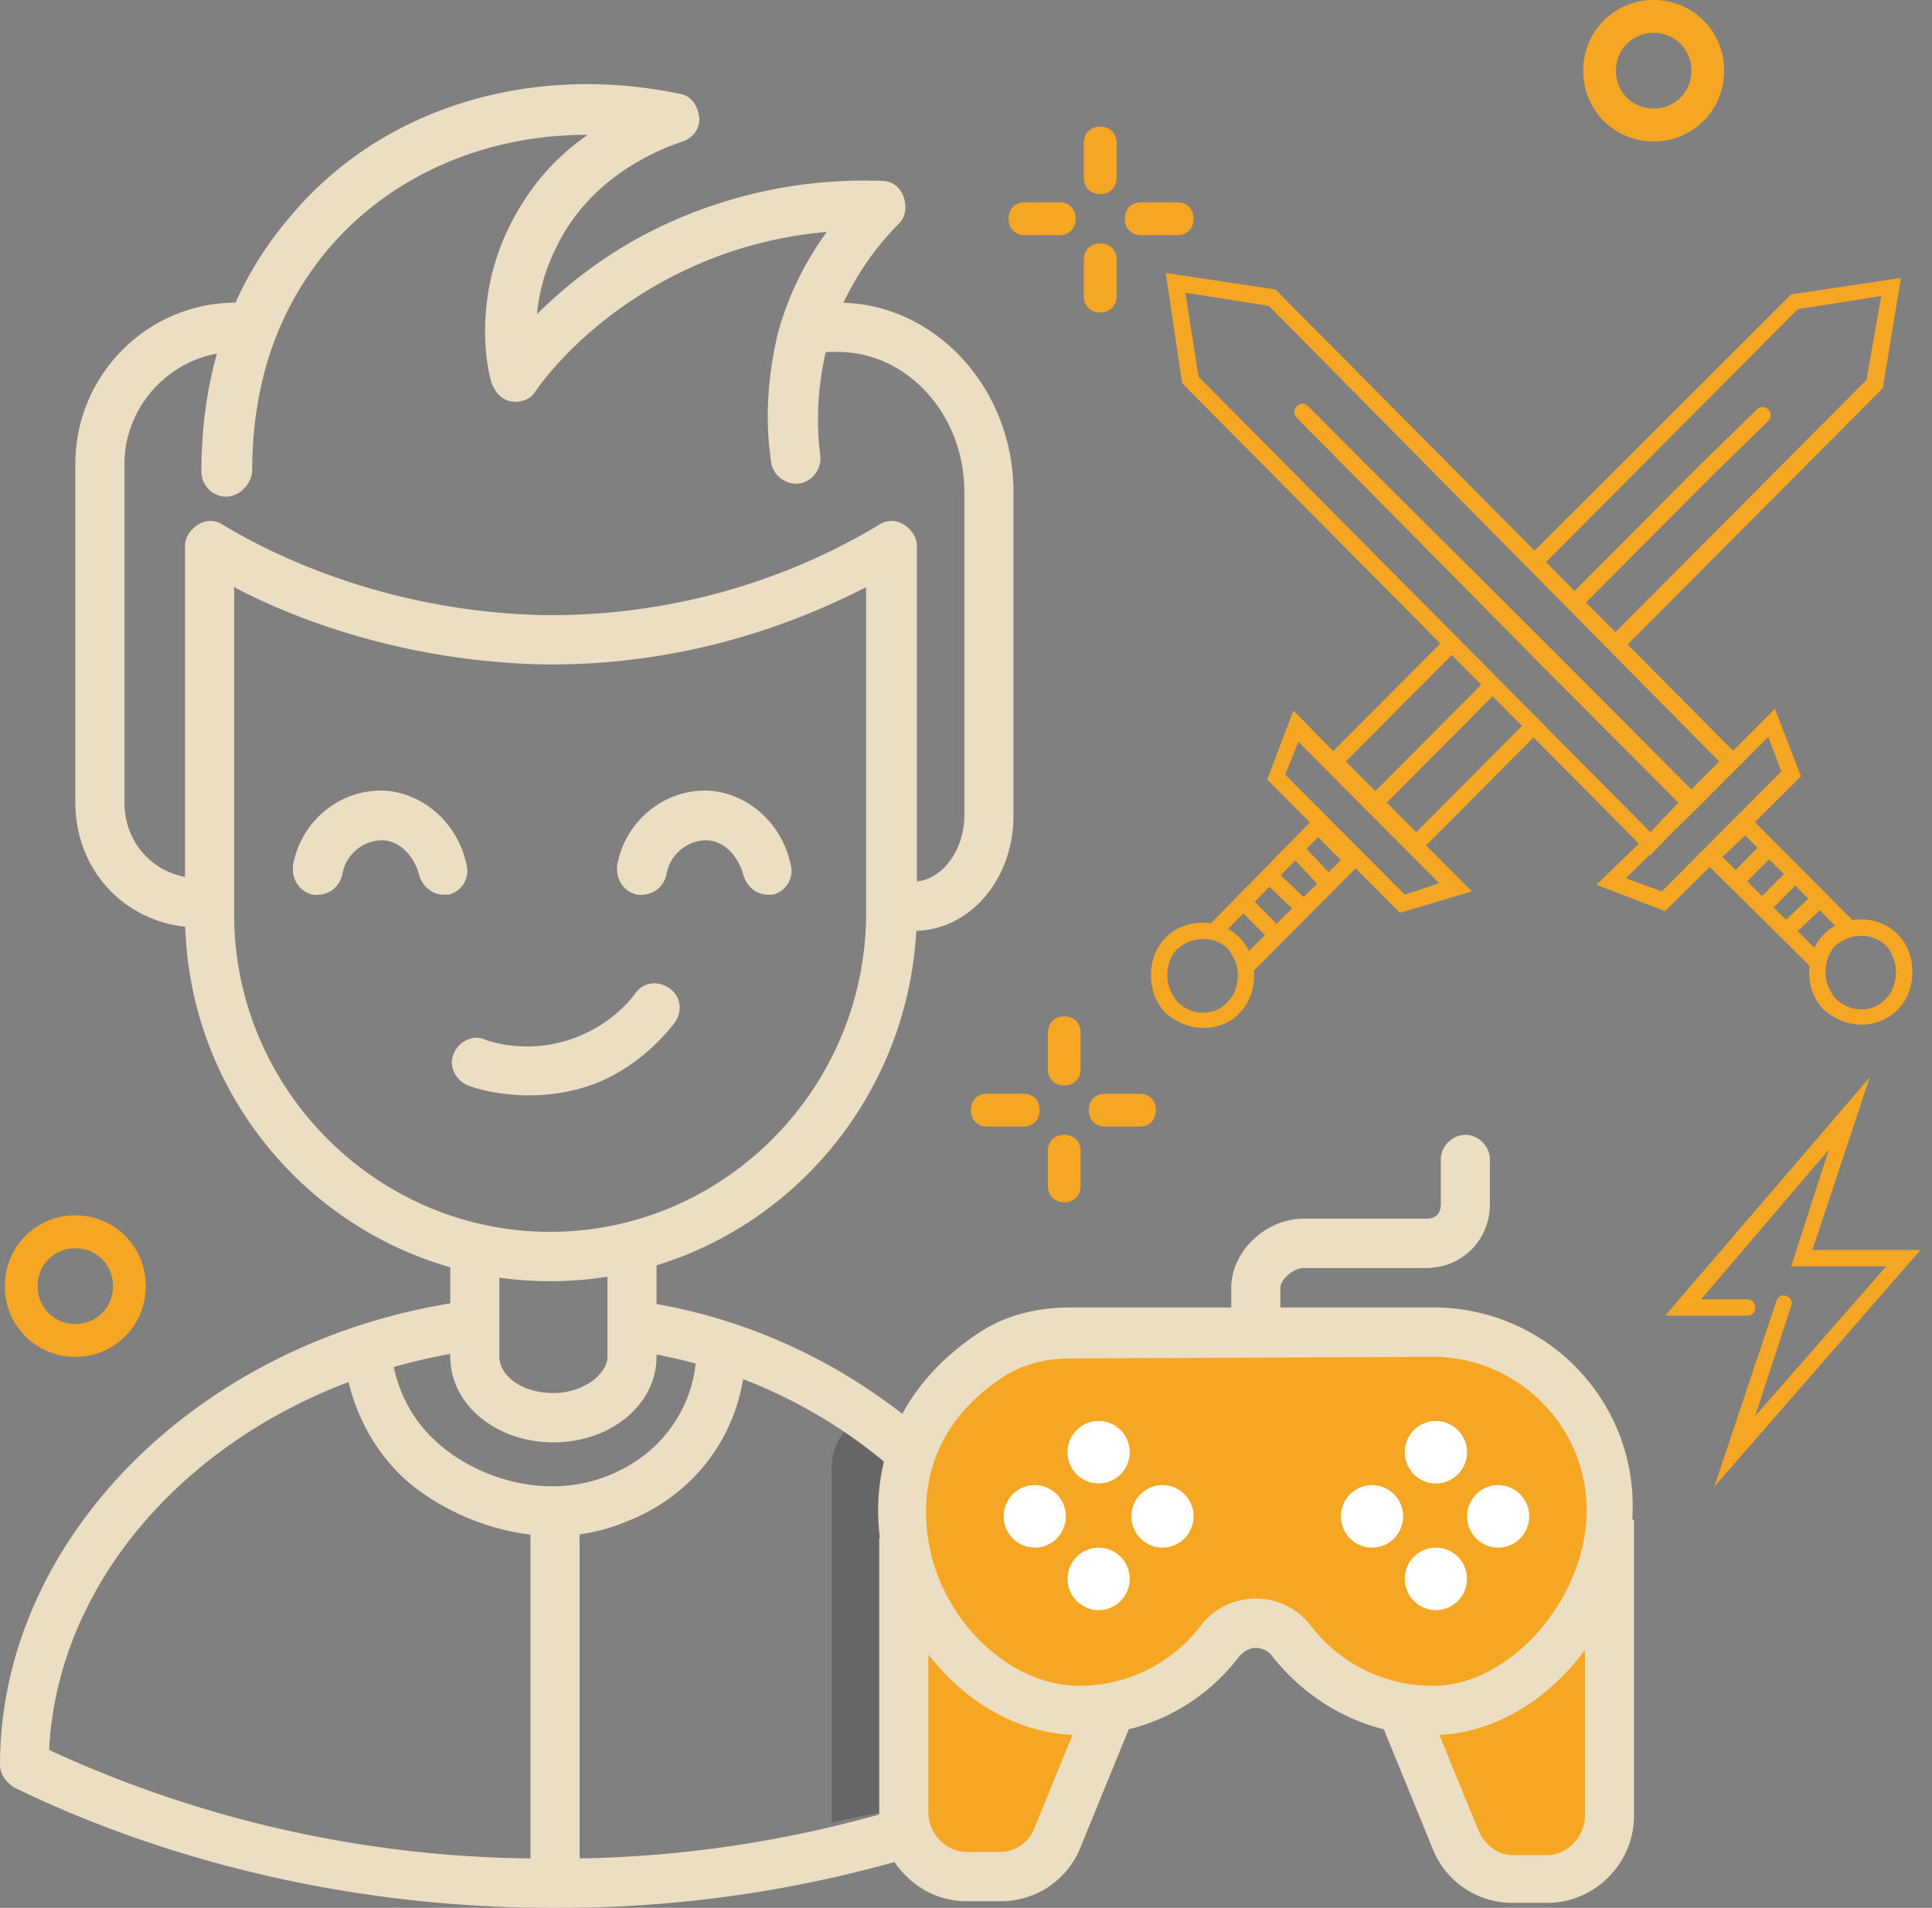 <svg xmlns="http://www.w3.org/2000/svg" width="80" height="79" viewBox="0 0 80 79">
    <rect x="0" y="0" width="80" height="79" fill="#808080" stroke="none"/>
    <g fill="none" fill-rule="nonzero">
        <g fill="#F5A623">
            <path d="M68.475 5.857a2.9 2.9 0 0 1-2.916-2.929A2.9 2.9 0 0 1 68.475 0a2.9 2.9 0 0 1 2.915 2.928 2.9 2.9 0 0 1-2.915 2.929zm0-4.495c-.882 0-1.56.681-1.56 1.566 0 .886.678 1.567 1.56 1.567.88 0 1.559-.681 1.559-1.567 0-.885-.678-1.566-1.56-1.566zM3.119 56.185a2.9 2.9 0 0 1-2.916-2.928 2.9 2.9 0 0 1 2.916-2.929 2.9 2.9 0 0 1 2.915 2.929 2.9 2.9 0 0 1-2.915 2.928zm0-4.494c-.882 0-1.56.68-1.56 1.566 0 .885.678 1.566 1.56 1.566.881 0 1.559-.68 1.559-1.566 0-.885-.678-1.566-1.56-1.566z"/>
        </g>
        <g fill="#F5A623">
            <path d="M44.068 44.948c-.407 0-.678-.272-.678-.68v-1.499c0-.409.271-.681.678-.681.407 0 .678.272.678.681v1.498c0 .409-.271.681-.678.681zM44.068 49.784c-.407 0-.678-.273-.678-.681v-1.43c0-.41.271-.682.678-.682.407 0 .678.273.678.681v1.43c0 .41-.271.682-.678.682zM47.186 46.65h-1.423c-.407 0-.678-.272-.678-.68 0-.409.27-.681.678-.681h1.423c.407 0 .678.272.678.68 0 .41-.27.682-.678.682zM42.373 46.65H40.88c-.406 0-.678-.272-.678-.68 0-.409.272-.681.678-.681h1.492c.407 0 .678.272.678.68 0 .41-.271.682-.678.682zM45.56 8.036c-.407 0-.679-.272-.679-.68V5.924c0-.409.272-.681.678-.681.407 0 .678.272.678.681v1.43c0 .409-.27.681-.678.681zM45.56 12.94c-.407 0-.679-.273-.679-.681V10.76c0-.408.272-.68.678-.68.407 0 .678.272.678.68v1.499c0 .408-.27.68-.678.68zM48.746 9.739h-1.492c-.407 0-.678-.273-.678-.681 0-.409.271-.681.678-.681h1.492c.407 0 .678.272.678.68 0 .41-.271.682-.678.682zM43.864 9.739h-1.423c-.407 0-.678-.273-.678-.681 0-.409.27-.681.678-.681h1.423c.407 0 .678.272.678.68 0 .41-.27.682-.678.682z"/>
        </g>
        <path fill="#000112" d="M35.729 58.705c-.204.068-.407.204-.61.409-.814.749-.678 1.907-.678 2.111v14.234l2.712-.545.27-14.098.204-2.247-1.898.136z" opacity=".2"/>
        <path fill="#EBDEC2" d="M22.78 53.053c-8.34 0-15.119-6.81-15.119-15.187V22.61c0-.34.203-.68.542-.885a.92.92 0 0 1 1.017 0c2.238 1.362 6.983 3.61 13.288 3.746 6.17.068 10.984-1.975 13.899-3.746a.92.92 0 0 1 1.017 0c.339.204.542.545.542.885v15.187c-.068 8.445-6.847 15.256-15.186 15.256zM9.695 24.313v13.553c0 7.218 5.898 13.143 13.085 13.143 7.186 0 13.084-5.925 13.084-13.212V24.313c-3.186 1.634-7.728 3.269-13.423 3.2-5.56-.135-10.034-1.77-12.746-3.2z"/>
        <path fill="#EBDEC2" d="M37.83 38.547h-1.22v-2.044h1.22c1.153 0 2.102-1.294 2.102-2.724V20.363c0-3.2-2.373-5.789-5.22-5.789h-1.424v-2.043h1.424c4 0 7.254 3.541 7.254 7.832v13.416c0 2.656-1.83 4.768-4.135 4.768zM8.271 38.41c-2.915 0-5.152-2.247-5.152-5.176V19.205c0-3.677 2.983-6.674 6.644-6.674v2.043c-2.509 0-4.61 2.111-4.61 4.631v14.03c0 1.77 1.355 3.132 3.118 3.132v2.043z"/>
        <path fill="#EBDEC2" d="M9.356 20.567c-.542 0-1.017-.476-1.017-1.021 0-4.155 1.22-7.696 3.661-10.556 3.729-4.495 9.898-6.402 16.136-5.108.474.068.745.477.813.953.068.477-.271.886-.678 1.022-1.424.477-4 1.702-5.288 4.495a7.553 7.553 0 0 0-.746 2.656 19.033 19.033 0 0 1 4.407-3.27 19.62 19.62 0 0 1 9.898-2.247c.407 0 .746.273.882.681.135.409.068.818-.204 1.09a11.833 11.833 0 0 0-2.983 5.108c-.339 1.43-.474 2.928-.27 4.495.067.544-.34 1.09-.882 1.157-.543.069-1.085-.34-1.153-.885-.271-1.839-.135-3.541.271-5.312a12.79 12.79 0 0 1 2.034-4.222c-2.373.204-4.61.885-6.644 1.975-3.05 1.634-4.813 3.745-5.424 4.63-.203.341-.61.477-1.016.41-.407-.069-.678-.41-.814-.818-.271-.953-.61-3.541.678-6.266.746-1.566 1.83-2.928 3.322-3.95h-.068c-4.203 0-8.135 1.703-10.712 4.768-2.101 2.52-3.118 5.584-3.118 9.194-.068.545-.543 1.021-1.085 1.021z"/>
        <g transform="translate(35.932 46.991)">
            <path fill="#F5A623" d="M1.492 16.685V28.06c0 1.43 1.22 2.656 2.576 2.656h1.424a2.552 2.552 0 0 0 2.372-1.635l2.034-4.971"/>
            <path fill="#EBDEC2" d="M5.492 31.736H4.068c-1.966 0-3.593-1.702-3.593-3.677V16.685h2.033V28.06c0 .885.746 1.634 1.56 1.634h1.424c.61 0 1.22-.409 1.423-1.021L8.95 23.7l1.898.817-2.033 4.972a3.541 3.541 0 0 1-3.322 2.247z"/>
            <path fill="#F5A623" d="M30.712 15.868v12.259c0 1.43-1.153 2.656-2.576 2.656h-1.424a2.552 2.552 0 0 1-2.373-1.635l-2.034-4.971"/>
            <path fill="#EBDEC2" d="M28.136 31.804h-1.424a3.541 3.541 0 0 1-3.322-2.247l-2.034-4.972 1.898-.749 2.034 4.972c.271.613.814 1.021 1.424 1.021h1.424c.813 0 1.559-.749 1.559-1.634V15.936h2.034v12.259c0 1.975-1.627 3.61-3.593 3.61z"/>
            <path fill="#F5A623" d="M23.39 23.836a7.277 7.277 0 0 1-5.83-2.86 1.798 1.798 0 0 0-1.492-.75c-.61 0-1.153.273-1.492.75a7.277 7.277 0 0 1-5.83 2.86c-3.119 0-5.966-2.383-6.983-5.857-1.017-3.473.203-6.81 3.322-8.853a5.891 5.891 0 0 1 3.254-.954H23.593a7.204 7.204 0 0 1 5.153 2.384c1.356 1.43 2.034 3.337 1.966 5.312-.136 3.678-3.254 7.9-7.254 7.968h-.068z"/>
            <path fill="#EBDEC2" d="M23.186 9.194h.407a6.392 6.392 0 0 1 4.475 2.043 6.274 6.274 0 0 1 1.695 4.563c-.136 3.541-3.187 6.947-6.238 7.015h-.135a6.317 6.317 0 0 1-5.017-2.452 2.853 2.853 0 0 0-2.305-1.158c-.882 0-1.763.409-2.305 1.158a6.317 6.317 0 0 1-5.017 2.452c-2.577 0-5.153-2.18-6.034-5.108-.407-1.43-1.017-5.108 2.915-7.696.746-.477 1.695-.749 2.712-.749l14.847-.068zm.475-2.043H8.339c-1.356 0-2.712.34-3.797 1.09-8.067 5.38-2.983 16.617 4.272 16.617a8.207 8.207 0 0 0 6.576-3.27c.203-.204.407-.34.678-.34.271 0 .542.136.678.34 1.56 1.976 3.932 3.27 6.576 3.27h.136c4.406-.068 8.067-4.563 8.203-8.99.271-4.699-3.39-8.58-8-8.717z"/>
            <ellipse cx="9.559" cy="13.144" fill="#FFF" rx="1.288" ry="1.294"/>
            <ellipse cx="9.559" cy="18.388" fill="#FFF" rx="1.288" ry="1.294"/>
            <ellipse cx="6.915" cy="15.8" fill="#FFF" rx="1.288" ry="1.294"/>
            <ellipse cx="12.203" cy="15.8" fill="#FFF" rx="1.288" ry="1.294"/>
            <ellipse cx="23.525" cy="13.144" fill="#FFF" rx="1.288" ry="1.294"/>
            <ellipse cx="23.525" cy="18.388" fill="#FFF" rx="1.288" ry="1.294"/>
            <ellipse cx="20.881" cy="15.8" fill="#FFF" rx="1.288" ry="1.294"/>
            <ellipse cx="26.102" cy="15.8" fill="#FFF" rx="1.288" ry="1.294"/>
            <path fill="#EBDEC2" d="M16.068 8.99c-.543 0-1.017-.477-1.017-1.022V6.334c0-1.499 1.424-2.86 2.983-2.86h5.085c.406 0 .61-.205.61-.614V1.022c0-.545.474-1.022 1.017-1.022.542 0 1.017.477 1.017 1.022V2.86c0 1.499-1.153 2.656-2.644 2.656h-5.085c-.407 0-.95.477-.95.818v1.634c0 .545-.474 1.022-1.016 1.022z"/>
        </g>
        <path fill="#EBDEC2" d="M18.373 37.048c-.475 0-.881-.34-1.017-.817-.203-.75-.746-1.362-1.424-1.43-.813-.068-1.627.545-1.763 1.43-.135.545-.61.885-1.22.817-.542-.136-.881-.613-.813-1.226.339-1.906 2.101-3.269 4-3.064 1.559.204 2.847 1.43 3.186 3.064a1.015 1.015 0 0 1-.746 1.226h-.203zM31.797 37.048c-.475 0-.882-.34-1.017-.817-.204-.75-.746-1.362-1.424-1.43-.814-.068-1.627.545-1.763 1.43-.135.545-.61.885-1.22.817-.542-.136-.881-.613-.814-1.226.34-1.906 2.102-3.269 4-3.064 1.56.204 2.848 1.43 3.187 3.064A1.015 1.015 0 0 1 32 37.048h-.203zM21.898 45.357c-1.22 0-2.17-.273-2.508-.409-.543-.204-.814-.817-.61-1.294.203-.545.813-.817 1.288-.613.339.137 2.101.681 4.068-.204 1.084-.477 1.83-1.226 2.17-1.703.338-.476.948-.544 1.423-.204.474.34.542.954.203 1.43-.542.681-1.491 1.703-2.983 2.384-1.085.477-2.17.613-3.05.613zM23.119 79h-.61C12.813 78.932 5.22 76.276.61 74.028c-.339-.204-.61-.544-.61-.953 0-9.398 8.339-17.707 19.322-19.205.542-.068 1.085.34 1.153.885.067.545-.34 1.09-.882 1.158-9.762 1.362-17.152 8.377-17.56 16.55a48.63 48.63 0 0 0 20.475 4.494c4.95.068 9.763-.613 14.441-1.975a1.073 1.073 0 0 1 1.288.68c.204.546-.135 1.09-.678 1.295A51.392 51.392 0 0 1 23.12 79zM37.627 61.089a.969.969 0 0 1-.678-.273 20.841 20.841 0 0 0-10.847-4.903c-.543-.068-.95-.613-.882-1.158.068-.545.61-.953 1.153-.885 4.407.613 8.542 2.52 11.932 5.448.407.34.475 1.022.136 1.43-.272.205-.543.34-.814.34z"/>
        <g fill="#F5A623">
            <path d="M68.339 35.414l-19.39-19.546-.678-4.563 4.543.681.067.068 19.322 19.478-2.034 1.975-1.83 1.907zM49.627 15.596L68.34 34.46l1.356-1.43 1.491-1.498-18.644-18.865-3.457-.545.542 3.474z"/>
            <path d="M68.95 37.73l-2.848-1.09 3.796-3.678 3.594-3.61 1.084 2.793-5.627 5.584zm-1.628-1.363l1.492.545 4.949-4.971-.543-1.43-2.915 2.928-2.983 2.928z"/>
            <path d="M75.254 40.113c-.068 0-.203 0-.27-.068l-4.679-4.631 1.017-.954.881-.885 4.61 4.631a.33.33 0 0 1 0 .477.327.327 0 0 1-.474 0l-4.068-4.086-.949.885 4.136 4.086a.33.33 0 0 1 0 .477s-.136.068-.204.068zM69.966 33.507c-.068 0-.203 0-.271-.068l-5.83-5.857-10.17-10.284a.33.33 0 0 1 0-.476.327.327 0 0 1 .474 0l2.373 2.383 7.865 7.832 5.83 5.857a.33.33 0 0 1 0 .477c-.068.136-.203.136-.27.136z"/>
            <path d="M77.085 42.428c-.543 0-1.085-.204-1.56-.612-.406-.41-.61-.954-.61-1.567s.204-1.158.61-1.566c.814-.817 2.238-.817 3.051 0 .407.408.61.953.61 1.566 0 .613-.203 1.158-.61 1.567-.407.408-.949.612-1.491.612zm0-3.677c-.407 0-.746.136-1.085.408-.271.273-.407.682-.407 1.09 0 .409.136.75.407 1.09.61.613 1.56.613 2.102 0 .27-.273.406-.681.406-1.09 0-.408-.135-.749-.406-1.09a1.491 1.491 0 0 0-1.017-.408zM74.102 38.819a.513.513 0 0 1-.271-.136.33.33 0 0 1 0-.477l1.22-1.158a.327.327 0 0 1 .474 0 .33.33 0 0 1 0 .477l-1.22 1.158c-.068.136-.136.136-.203.136zM73.085 37.797c-.068 0-.204 0-.271-.068a.33.33 0 0 1 0-.476l1.22-1.226a.327.327 0 0 1 .474 0 .33.33 0 0 1 0 .476l-1.22 1.226c0 .068-.135.068-.203.068zM72 36.708c-.068 0-.203 0-.271-.068a.33.33 0 0 1 0-.477l1.22-1.226a.327.327 0 0 1 .475 0 .33.33 0 0 1 0 .477l-1.22 1.226c0 .068-.136.068-.204.068z"/>
            <g>
                <path d="M58.576 35.482L54.712 31.6l5.152-5.176a.327.327 0 0 1 .475 0 .33.33 0 0 1 0 .477l-4.61 4.63 2.915 2.93 4.61-4.632a.327.327 0 0 1 .475 0 .33.33 0 0 1 0 .477l-5.153 5.176zM66.915 26.969c-.068 0-.203 0-.27-.068a.33.33 0 0 1 0-.477l10.643-10.692.61-3.473-3.457.544L63.932 23.36a.327.327 0 0 1-.474 0 .33.33 0 0 1 0-.476L74.169 12.19l4.543-.682-.746 4.563-10.78 10.829c-.067.068-.203.068-.27.068z"/>
                <path d="M57.966 37.797l-5.491-5.516 1.084-2.86 3.73 3.813 3.66 3.678-2.983.885zm-4.746-5.72l4.95 4.971 1.423-.476-2.847-2.86-2.983-2.997-.543 1.362z"/>
                <path d="M51.661 40.25c-.068 0-.203 0-.271-.069a.33.33 0 0 1 0-.477l4.135-4.086-.949-.953-4.068 4.154a.327.327 0 0 1-.474 0 .33.33 0 0 1 0-.477l4.61-4.699 1.898 1.907-4.61 4.631c-.068.068-.203.068-.271.068zM56.95 33.575c-.069 0-.204 0-.272-.068a.33.33 0 0 1 0-.477l4.881-4.903a.327.327 0 0 1 .475 0 .33.33 0 0 1 0 .476l-4.881 4.904c0 .068-.136.068-.204.068zM65.22 25.266c-.067 0-.203 0-.27-.068a.33.33 0 0 1 0-.476l5.423-5.449 2.373-2.315a.327.327 0 0 1 .474 0 .33.33 0 0 1 0 .476l-2.373 2.316-5.423 5.448c0 .068-.136.068-.204.068z"/>
                <path d="M49.83 42.565c-.542 0-1.084-.205-1.559-.613-.407-.409-.61-.954-.61-1.567s.203-1.157.61-1.566c.814-.817 2.237-.817 3.051 0 .407.409.61.953.61 1.566 0 .613-.203 1.158-.61 1.567-.339.408-.95.613-1.491.613zm0-3.678c-.406 0-.745.136-1.084.409-.271.272-.407.68-.407 1.09 0 .408.136.748.407 1.089.61.613 1.56.613 2.101 0 .272-.272.407-.681.407-1.09 0-.408-.135-.749-.407-1.09a1.377 1.377 0 0 0-1.016-.408zM52.814 38.955c-.068 0-.204 0-.272-.068l-1.22-1.226a.33.33 0 0 1 0-.477.327.327 0 0 1 .475 0l1.22 1.226a.33.33 0 0 1 0 .477c0 .068-.136.068-.203.068zM53.898 37.866c-.067 0-.135 0-.203-.069l-1.22-1.157a.33.33 0 0 1 0-.477.327.327 0 0 1 .474 0l1.22 1.158a.33.33 0 0 1 0 .476c-.067 0-.203.069-.27.069zM54.915 36.844a.513.513 0 0 1-.27-.136l-1.153-1.226a.33.33 0 0 1 0-.477.327.327 0 0 1 .474 0l1.153 1.226a.33.33 0 0 1 0 .477c-.068.136-.136.136-.204.136z"/>
            </g>
        </g>
        <path fill="#F5A623" d="M70.983 61.566l2.576-7.696c.068-.204.272-.273.407-.204.203.068.271.272.203.408l-1.491 4.563 5.424-6.197h-3.933l1.56-4.836-5.288 6.198h1.898c.203 0 .339.136.339.34 0 .205-.136.34-.339.34h-3.39l8.475-9.874-2.373 7.15h4.474l-8.542 9.808z"/>
        <path fill="#EBDEC2" d="M22.915 59.727c-2.373 0-4.27-1.567-4.27-3.542v-4.222c0-.545.474-1.022 1.016-1.022s1.017.477 1.017 1.022v4.222c0 .75.881 1.499 2.237 1.499 1.288 0 2.238-.818 2.238-1.499v-4.222c0-.545.474-1.022 1.016-1.022.543 0 1.017.477 1.017 1.022v4.222c0 1.975-1.898 3.542-4.27 3.542z"/>
        <path fill="#EBDEC2" d="M22.983 63.609c-2.373 0-4.678-1.022-6.17-2.316-2.101-1.907-2.44-4.29-2.508-4.767-.068-.545.34-1.09.881-1.09.543-.068 1.085.34 1.085.886 0 .204.271 2.043 1.83 3.405 1.56 1.43 4.475 2.451 7.12 1.362 2.033-.817 3.39-2.588 3.593-4.7a1.098 1.098 0 0 1 1.084-.953 1.1 1.1 0 0 1 .95 1.09c-.272 2.928-2.102 5.38-4.882 6.47a7.796 7.796 0 0 1-2.983.613z"/>
        <path fill="#EBDEC2" d="M22.983 79c-.542 0-1.017-.477-1.017-1.022V63.2c0-.545.475-1.022 1.017-1.022.542 0 1.017.477 1.017 1.022v14.778c0 .545-.475 1.022-1.017 1.022z"/>
    </g>
</svg>
